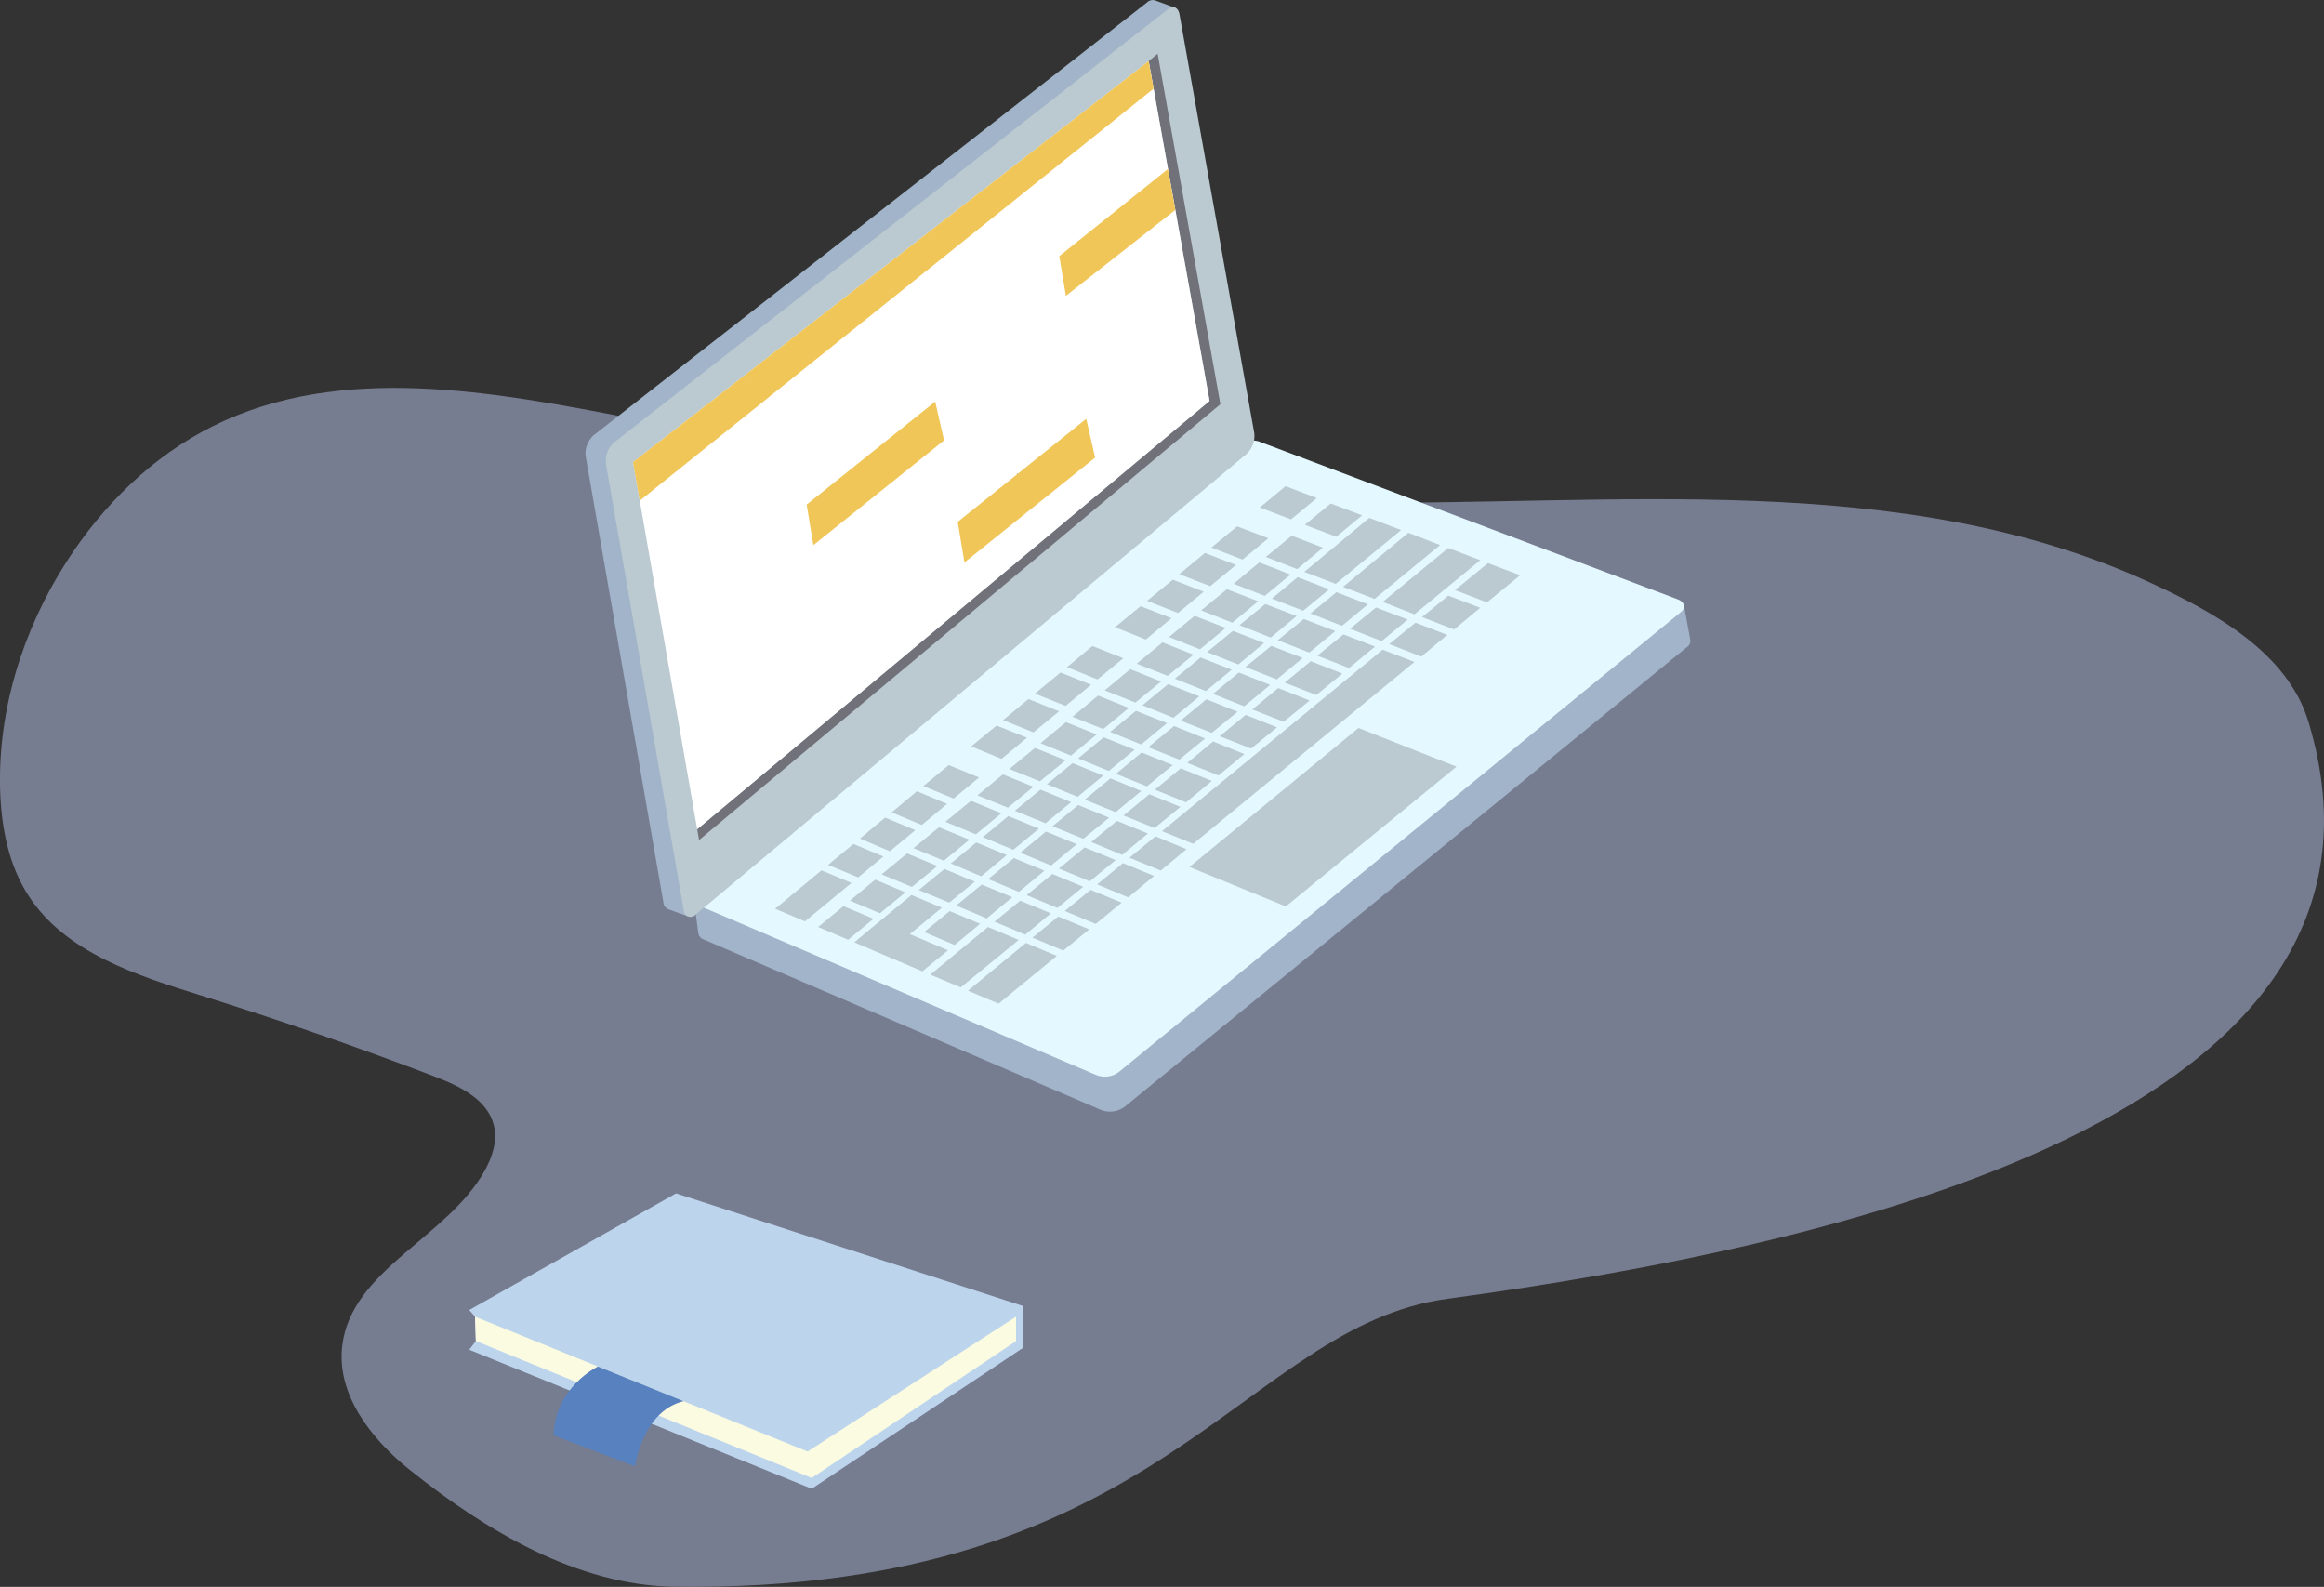 <svg xmlns="http://www.w3.org/2000/svg" width="435" height="296.99" viewBox="0 0 435 296.99"><rect x="0" y="0" width="435" height="296.99" fill="#333333" stroke="none"/><defs><style>.a{opacity:0.49;}.b{fill:#bec9f2;}.c{fill:#a1b4c9;}.d{fill:#e3f9ff;}.e{fill:#bbc9d0;}.f{fill:#717179;}.g{fill:#fff;}.h{fill:#bdd4ed;}.i{fill:#fafbe1;}.j{fill:#5781bf;}.k{fill:#8a7cc7;}.l{fill:#f0c659;}</style></defs><g transform="translate(-811.806 -383.945)"><g transform="translate(811.806 383.945)"><g class="a" transform="translate(0 72.605)"><path class="b" d="M1082.735,629.3c-38.511,5.224-53.429,55.044-144.64,53.894-18.2-.229-35.384-10.507-49.6-21.881-7.2-5.761-13.74-14.1-12.627-23.249,1.739-14.311,19.836-20.25,26.752-32.9,1.387-2.536,2.308-5.505,1.628-8.315-1.178-4.872-6.452-7.377-11.135-9.166q-21.562-8.24-43.611-15.125c-12.184-3.8-25.51-8.047-32.414-18.784-3.689-5.738-5.031-12.7-5.251-19.52-.486-15.089,4.245-30.142,12.392-42.851,6.806-10.617,16.115-19.8,27.406-25.414,23.946-11.914,52.445-6.484,78.706-1.41,43.5,8.4,87.5,15.118,131.794,15.694,51.39.667,105.393-6.472,152.1,14.974,12.239,5.62,25.784,13.194,29.673,26.087C1266.276,595.487,1153.983,619.637,1082.735,629.3Z" transform="translate(-811.806 -458.828)"/></g><g transform="translate(109.586)"><g transform="translate(20.276 82.42)"><g transform="translate(0.007 6.235)"><path class="c" d="M1126.8,503.758l-74.272-28.163a4.632,4.632,0,0,0-4.086.682l-97.165,80.5-5.529-1.764.85,6.413a1.507,1.507,0,0,0,.972,1.115l74.553,31.985a4.658,4.658,0,0,0,4.156-.57l105.3-86.08a1.416,1.416,0,0,0,.692-1.347l-1.2-6.534-4.815.757Z" transform="translate(-945.751 -475.382)"/></g><path class="d" d="M1051.506,469.148a4.757,4.757,0,0,0-4.077.687L946.411,553.591a1.329,1.329,0,0,0,.325,2.441l74.4,31.726a4.411,4.411,0,0,0,4.149-.577l105.1-86c1.092-.837.889-1.936-.454-2.472Z" transform="translate(-945.743 -468.951)"/><g transform="translate(105.943 8.571)"><path class="e" d="M1055.011,481.781l5.85,2.22,4.823-3.984-5.847-2.226Z" transform="translate(-1055.011 -477.791)"/></g><g transform="translate(96.892 16.091)"><path class="e" d="M1045.676,489.507l5.815,2.259,4.835-4-5.843-2.217Z" transform="translate(-1045.676 -485.547)"/></g><g transform="translate(114.364 11.82)"><path class="e" d="M1063.7,485.123l5.888,2.234,4.843-4-5.881-2.22Z" transform="translate(-1063.697 -481.143)"/></g><g transform="translate(114.266 14.509)"><path class="e" d="M1063.6,494.017l5.89,2.247,12.227-10.07-5.947-2.278Z" transform="translate(-1063.595 -483.916)"/></g><g transform="translate(121.529 17.296)"><path class="e" d="M1071.086,496.91l5.9,2.252,12.267-10.073-5.947-2.3Z" transform="translate(-1071.086 -486.79)"/></g><g transform="translate(128.947 20.14)"><path class="e" d="M1078.737,499.818l5.942,2.314L1097,492.01l-5.99-2.286Z" transform="translate(-1078.737 -489.724)"/></g><g transform="translate(90.866 21.072)"><path class="e" d="M1039.461,494.66l5.8,2.236,4.821-3.963-5.817-2.248Z" transform="translate(-1039.461 -490.685)"/></g><g transform="translate(84.847 26.076)"><path class="e" d="M1033.253,499.8l5.793,2.274,4.8-3.985-5.783-2.24Z" transform="translate(-1033.253 -495.845)"/></g><g transform="translate(78.838 31.031)"><path class="e" d="M1027.055,504.895l5.772,2.3,4.794-3.993-5.771-2.241Z" transform="translate(-1027.055 -500.957)"/></g><g transform="translate(107.082 17.839)"><path class="e" d="M1056.185,491.329l5.857,2.268,4.825-4.007-5.854-2.24Z" transform="translate(-1056.185 -487.35)"/></g><g transform="translate(101.048 22.839)"><path class="e" d="M1049.963,496.5l5.825,2.27,4.82-3.992-5.841-2.269Z" transform="translate(-1049.963 -492.507)"/></g><g transform="translate(94.967 27.856)"><path class="e" d="M1043.691,501.643l5.83,2.3,4.843-4.011-5.851-2.246Z" transform="translate(-1043.691 -497.681)"/></g><g transform="translate(88.941 32.84)"><path class="e" d="M1037.476,506.786l5.8,2.3,4.836-4-5.835-2.266Z" transform="translate(-1037.476 -502.822)"/></g><g transform="translate(82.907 37.815)"><path class="e" d="M1031.252,511.934l5.8,2.274,4.823-3.959-5.808-2.3Z" transform="translate(-1031.252 -507.953)"/></g><g transform="translate(76.914 42.821)"><path class="e" d="M1025.072,517.085l5.75,2.271,4.812-3.935-5.784-2.3Z" transform="translate(-1025.072 -513.116)"/></g><g transform="translate(70.881 47.761)"><path class="e" d="M1018.849,522.167l5.752,2.318,4.8-3.97-5.765-2.3Z" transform="translate(-1018.849 -518.211)"/></g><g transform="translate(64.895 52.736)"><path class="e" d="M1012.675,527.285l5.708,2.318,4.807-3.953-5.76-2.308Z" transform="translate(-1012.675 -523.342)"/></g><g transform="translate(59.062 57.571)"><path class="e" d="M1006.659,532.261l5.733,2.3,4.791-3.929-5.729-2.306Z" transform="translate(-1006.659 -528.329)"/></g><g transform="translate(53.084 62.515)"><path class="e" d="M1000.493,537.348l5.7,2.309,4.785-3.917-5.711-2.312Z" transform="translate(-1000.493 -533.428)"/></g><g transform="translate(47.092 67.462)"><path class="e" d="M994.313,542.456l5.7,2.344,4.787-3.941-5.708-2.329Z" transform="translate(-994.313 -538.53)"/></g><g transform="translate(41.118 72.41)"><path class="e" d="M988.152,547.543l5.684,2.345,4.788-3.93-5.7-2.324Z" transform="translate(-988.152 -543.634)"/></g><g transform="translate(35.164 77.313)"><path class="e" d="M982.011,552.606l5.654,2.349,4.769-3.915-5.667-2.349Z" transform="translate(-982.011 -548.691)"/></g><g transform="translate(29.213 82.215)"><path class="e" d="M975.873,557.67l5.638,2.371,4.755-3.922-5.646-2.372Z" transform="translate(-975.873 -553.747)"/></g><g transform="translate(115.416 28.416)"><path class="e" d="M1064.782,502.239l5.911,2.308,4.858-4.028-5.905-2.259Z" transform="translate(-1064.782 -498.259)"/></g><g transform="translate(109.318 33.431)"><path class="e" d="M1058.492,507.4l5.893,2.311,4.872-4.019-5.906-2.259Z" transform="translate(-1058.492 -503.431)"/></g><g transform="translate(103.258 38.453)"><path class="e" d="M1052.242,512.572l5.867,2.312,4.841-4-5.862-2.273Z" transform="translate(-1052.242 -508.611)"/></g><g transform="translate(97.176 43.451)"><path class="e" d="M1045.969,517.759l5.855,2.317,4.854-3.994-5.87-2.316Z" transform="translate(-1045.969 -513.766)"/></g><g transform="translate(91.125 48.457)"><path class="e" d="M1039.729,522.918l5.819,2.291,4.846-3.95-5.846-2.33Z" transform="translate(-1039.729 -518.93)"/></g><g transform="translate(85.062 53.46)"><path class="e" d="M1033.475,528.064l5.817,2.312,4.831-3.957-5.821-2.33Z" transform="translate(-1033.475 -524.089)"/></g><g transform="translate(79.019 58.412)"><path class="e" d="M1027.242,533.193l5.8,2.341,4.828-3.973-5.815-2.365Z" transform="translate(-1027.242 -529.196)"/></g><g transform="translate(73.188 63.256)"><path class="e" d="M1021.228,538.171l5.764,2.34,4.817-3.953-5.79-2.366Z" transform="translate(-1021.228 -534.193)"/></g><g transform="translate(67.152 68.255)"><path class="e" d="M1015,543.309l5.759,2.341,4.831-3.944-5.789-2.359Z" transform="translate(-1015.002 -539.348)"/></g><g transform="translate(61.12 73.221)"><path class="e" d="M1008.781,548.413l5.756,2.4,4.81-3.991-5.764-2.355Z" transform="translate(-1008.781 -544.47)"/></g><g transform="translate(55.11 78.171)"><path class="e" d="M1002.583,553.514l5.741,2.385,4.788-3.956-5.728-2.367Z" transform="translate(-1002.583 -549.576)"/></g><g transform="translate(49.117 83.131)"><path class="e" d="M996.4,558.622l5.7,2.4,4.807-3.954-5.736-2.373Z" transform="translate(-996.402 -554.692)"/></g><g transform="translate(43.12 88.103)"><path class="e" d="M990.217,563.731l5.691,2.426,4.785-3.967-5.7-2.371Z" transform="translate(-990.217 -559.819)"/></g><g transform="translate(122.837 31.274)"><path class="e" d="M1072.436,505.186l5.923,2.318,4.87-4.031-5.93-2.266Z" transform="translate(-1072.436 -501.206)"/></g><g transform="translate(116.72 36.315)"><path class="e" d="M1066.126,510.383l5.924,2.314,4.871-4.016L1071,506.406Z" transform="translate(-1066.126 -506.406)"/></g><g transform="translate(110.614 41.332)"><path class="e" d="M1059.829,515.588l5.906,2.32,4.885-4.01-5.927-2.318Z" transform="translate(-1059.829 -511.58)"/></g><g transform="translate(104.54 46.355)"><path class="e" d="M1053.564,520.766l5.876,2.294,4.858-3.963-5.884-2.335Z" transform="translate(-1053.564 -516.761)"/></g><g transform="translate(98.44 51.378)"><path class="e" d="M1047.273,525.932l5.866,2.316,4.869-3.974-5.885-2.332Z" transform="translate(-1047.273 -521.942)"/></g><g transform="translate(92.374 56.35)"><path class="e" d="M1041.016,531.079l5.839,2.347,4.852-3.988-5.864-2.369Z" transform="translate(-1041.016 -527.07)"/></g><g transform="translate(86.3 61.383)"><path class="e" d="M1034.752,536.25l5.837,2.368,4.837-3.995-5.838-2.363Z" transform="translate(-1034.752 -532.261)"/></g><g transform="translate(80.44 66.227)"><path class="e" d="M1028.708,541.234l5.814,2.344,4.829-3.955-5.813-2.366Z" transform="translate(-1028.708 -537.257)"/></g><g transform="translate(74.398 71.213)"><path class="e" d="M1022.476,546.354l5.786,2.41,4.821-4-5.8-2.361Z" transform="translate(-1022.476 -542.399)"/></g><g transform="translate(68.345 76.183)"><path class="e" d="M1016.233,551.477l5.778,2.39,4.837-3.975-5.8-2.367Z" transform="translate(-1016.233 -547.525)"/></g><g transform="translate(62.303 81.16)"><path class="e" d="M1010,556.606l5.766,2.4,4.825-3.968-5.779-2.378Z" transform="translate(-1010.001 -552.658)"/></g><g transform="translate(56.283 86.149)"><path class="e" d="M1003.792,561.733l5.759,2.427,4.8-3.98-5.74-2.377Z" transform="translate(-1003.792 -557.804)"/></g><g transform="translate(44.265 91.081)"><path class="e" d="M991.4,571.8l5.7,2.388,10.845-8.88-5.754-2.416Z" transform="translate(-991.398 -562.891)"/></g><g transform="translate(142.483 22.974)"><path class="e" d="M1092.7,497.693l5.984,2.3,6.2-5.08-6.018-2.269Z" transform="translate(-1092.698 -492.646)"/></g><g transform="translate(130.183 34.119)"><path class="e" d="M1080.012,508.146l5.979,2.34,4.878-4.052-5.958-2.293Z" transform="translate(-1080.012 -504.141)"/></g><g transform="translate(136.317 29.059)"><path class="e" d="M1086.338,502.926l5.99,2.335,4.9-4.063-5.989-2.275Z" transform="translate(-1086.338 -498.922)"/></g><g transform="translate(87.638 39.177)"><path class="e" d="M1036.132,543.318l5.836,2.372,41.429-34.039-5.96-2.293Z" transform="translate(-1036.132 -509.358)"/></g><g transform="translate(81.54 74.111)"><path class="e" d="M1029.843,549.387l5.868,2.4,4.827-4-5.824-2.4Z" transform="translate(-1029.843 -545.388)"/></g><g transform="translate(75.5 79.129)"><path class="e" d="M1023.613,554.532l5.814,2.43,4.844-4.01-5.829-2.389Z" transform="translate(-1023.613 -550.563)"/></g><g transform="translate(69.43 84.125)"><path class="e" d="M1017.352,559.674l5.806,2.418,4.847-3.985-5.816-2.39Z" transform="translate(-1017.352 -555.716)"/></g><g transform="translate(63.39 89.12)"><path class="e" d="M1011.122,564.82l5.78,2.411,4.849-3.964-5.806-2.4Z" transform="translate(-1011.122 -560.869)"/></g><g transform="translate(51.322 94.055)"><path class="e" d="M998.676,574.9l5.738,2.427,10.883-8.946-5.784-2.419Z" transform="translate(-998.676 -565.959)"/></g><g transform="translate(23.28 87.185)"><path class="e" d="M969.754,562.76l5.61,2.389,4.754-3.925-5.632-2.353Z" transform="translate(-969.754 -558.872)"/></g><g transform="translate(108.2 25.604)"><path class="e" d="M1057.34,499.364l5.862,2.271,4.858-3.994-5.892-2.282Z" transform="translate(-1057.34 -495.359)"/></g><g transform="translate(102.133 30.634)"><path class="e" d="M1051.082,504.495l5.858,2.326,4.844-4.035-5.866-2.238Z" transform="translate(-1051.082 -500.547)"/></g><g transform="translate(96.079 35.654)"><path class="e" d="M1044.838,509.688l5.839,2.322L1055.51,508l-5.846-2.271Z" transform="translate(-1044.838 -505.724)"/></g><g transform="translate(90.033 40.64)"><path class="e" d="M1038.6,514.827l5.825,2.314,4.836-3.995-5.835-2.28Z" transform="translate(-1038.602 -510.867)"/></g><g transform="translate(83.974 45.621)"><path class="e" d="M1032.353,519.952l5.811,2.344,4.838-4.011L1037.173,516Z" transform="translate(-1032.353 -516.004)"/></g><g transform="translate(77.943 50.618)"><path class="e" d="M1026.133,525.111l5.8,2.336,4.828-3.988-5.807-2.3Z" transform="translate(-1026.133 -521.158)"/></g><g transform="translate(71.928 55.573)"><path class="e" d="M1019.929,530.224l5.758,2.334,4.823-3.969-5.791-2.321Z" transform="translate(-1019.929 -526.269)"/></g><g transform="translate(66.098 60.409)"><path class="e" d="M1013.916,535.2l5.75,2.359,4.8-3.979-5.76-2.321Z" transform="translate(-1013.916 -531.257)"/></g><g transform="translate(60.096 65.365)"><path class="e" d="M1007.725,540.321l5.736,2.341,4.793-3.945-5.739-2.349Z" transform="translate(-1007.725 -536.368)"/></g><g transform="translate(54.098 70.314)"><path class="e" d="M1001.539,545.411l5.708,2.365,4.8-3.956-5.74-2.348Z" transform="translate(-1001.539 -541.472)"/></g><g transform="translate(48.109 75.255)"><path class="e" d="M995.362,550.5l5.688,2.4,4.78-3.975-5.71-2.359Z" transform="translate(-995.362 -546.568)"/></g><g transform="translate(42.109 80.219)"><path class="e" d="M989.173,555.628l5.709,2.352,4.768-3.915-5.681-2.377Z" transform="translate(-989.173 -551.688)"/></g><g transform="translate(30.035 85.091)"><path class="e" d="M987.422,556.713l-10.7,8.849,12.747,5.43,4.8-3.941-7.144-3.019,5.991-4.949Z" transform="translate(-976.721 -556.713)"/></g><g transform="translate(69.855 38.483)"><path class="e" d="M1017.79,512.608l5.716,2.291,4.807-3.965-5.771-2.292Z" transform="translate(-1017.79 -508.642)"/></g><g transform="translate(63.855 43.45)"><path class="e" d="M1011.6,517.707l5.734,2.306,4.786-3.967-5.737-2.281Z" transform="translate(-1011.603 -513.765)"/></g><g transform="translate(57.894 48.414)"><path class="e" d="M1005.454,522.819l5.679,2.291,4.8-3.935-5.734-2.29Z" transform="translate(-1005.454 -518.884)"/></g><g transform="translate(51.923 53.369)"><path class="e" d="M999.3,527.9l5.674,2.332,4.773-3.961-5.7-2.275Z" transform="translate(-999.296 -523.995)"/></g><g transform="translate(42.974 60.768)"><path class="e" d="M990.066,535.558l5.66,2.331,4.765-3.939-5.68-2.322Z" transform="translate(-990.066 -531.627)"/></g><g transform="translate(37.034 65.672)"><path class="e" d="M983.939,540.639l5.637,2.348,4.745-3.939-5.655-2.363Z" transform="translate(-983.939 -536.685)"/></g><g transform="translate(31.098 70.597)"><path class="e" d="M977.817,545.694l5.608,2.359,4.751-3.935-5.647-2.354Z" transform="translate(-977.817 -541.763)"/></g><g transform="translate(25.142 75.534)"><path class="e" d="M971.674,550.767l5.627,2.349,4.714-3.911-5.6-2.348Z" transform="translate(-971.674 -546.856)"/></g><g transform="translate(15.224 80.474)"><path class="e" d="M961.445,559.142l5.584,2.353,8.7-7.188-5.6-2.355Z" transform="translate(-961.445 -551.951)"/></g><g transform="translate(92.777 53.827)"><path class="e" d="M1041.432,550.48l18.037,7.384,31.946-26.153-18.336-7.243Z" transform="translate(-1041.432 -524.468)"/></g></g><path class="c" d="M1031.471,384.022a1.535,1.535,0,0,0-1.515.368L926.348,465.416a4.6,4.6,0,0,0-1.471,3.959l14.546,83.458a1.415,1.415,0,0,0,.821,1.227h0c.007.039.039.034.039.034l3.726,1.354.13-3.789,100.621-84.1a4.59,4.59,0,0,0,1.452-3.945l-13.372-74.944.749.423,1.7-3.66-3.816-1.408Z" transform="translate(-924.831 -383.945)"/><g transform="translate(3.786 1.358)"><path class="e" d="M1033.846,385.814,930.238,466.843a4.648,4.648,0,0,0-1.454,3.966l14.547,83.471a1.293,1.293,0,0,0,2.293.843l103.028-86.14a4.616,4.616,0,0,0,1.476-3.966l-13.995-78.363C1035.9,385.329,1034.9,384.94,1033.846,385.814Z" transform="translate(-928.736 -385.346)"/></g><g transform="translate(20.914 10.061)"><path class="f" d="M1042.3,459.3l-95.9,80.158.352,2.021,97.576-81.562-11.743-65.6L1030.9,395.7Z" transform="translate(-946.401 -394.322)"/></g><g transform="translate(8.899 11.442)"><path class="g" d="M946.024,539.5l95.9-80.158-11.395-63.6-96.517,75.048Z" transform="translate(-934.009 -395.746)"/></g></g><g transform="translate(87.829 223.345)"><path class="h" d="M902.391,636.132,941.1,614.3l64.881,21.059v7.9L966.5,669.579l-64.107-26.014,1.239-1.626-.155-4.568Z" transform="translate(-902.391 -614.299)"/><g transform="translate(1.084 23.072)"><path class="i" d="M903.509,638.1l62.249,25.24,39.022-25.24v4.568L966.532,668.29l-62.868-25.627Z" transform="translate(-903.509 -638.095)"/></g><g transform="translate(15.794 32.402)"><path class="j" d="M926.981,647.718s-8.067,3.832-8.3,12.89l15.252,5.807s1.317-10.3,9.076-12.2Z" transform="translate(-918.681 -647.718)"/></g></g><g transform="translate(190.329 88.625)"><rect class="k" width="0.238" height="0.839" transform="matrix(0.981, -0.194, 0.194, 0.981, 0, 0.046)"/></g></g><g transform="translate(930.29 395.386)"><path class="l" d="M934.009,470.793l96.517-75.048.924,5.159-96.179,77.107Z" transform="translate(-934.009 -395.746)"/></g><g transform="translate(962.793 459.1)"><path class="l" d="M967.531,480.747l1.259,7.585,24.458-19.608-1.658-7.264Z" transform="translate(-967.531 -461.459)"/></g><g transform="translate(991.067 462.331)"><path class="l" d="M996.693,484.079l1.259,7.585,24.458-19.608-1.658-7.265Z" transform="translate(-996.693 -464.791)"/></g><g transform="translate(1010.083 415.575)"><path class="l" d="M1016.305,432.875l1.234,7.434,20.481-16.072-1.374-7.669Z" transform="translate(-1016.305 -416.568)"/></g></g></svg>